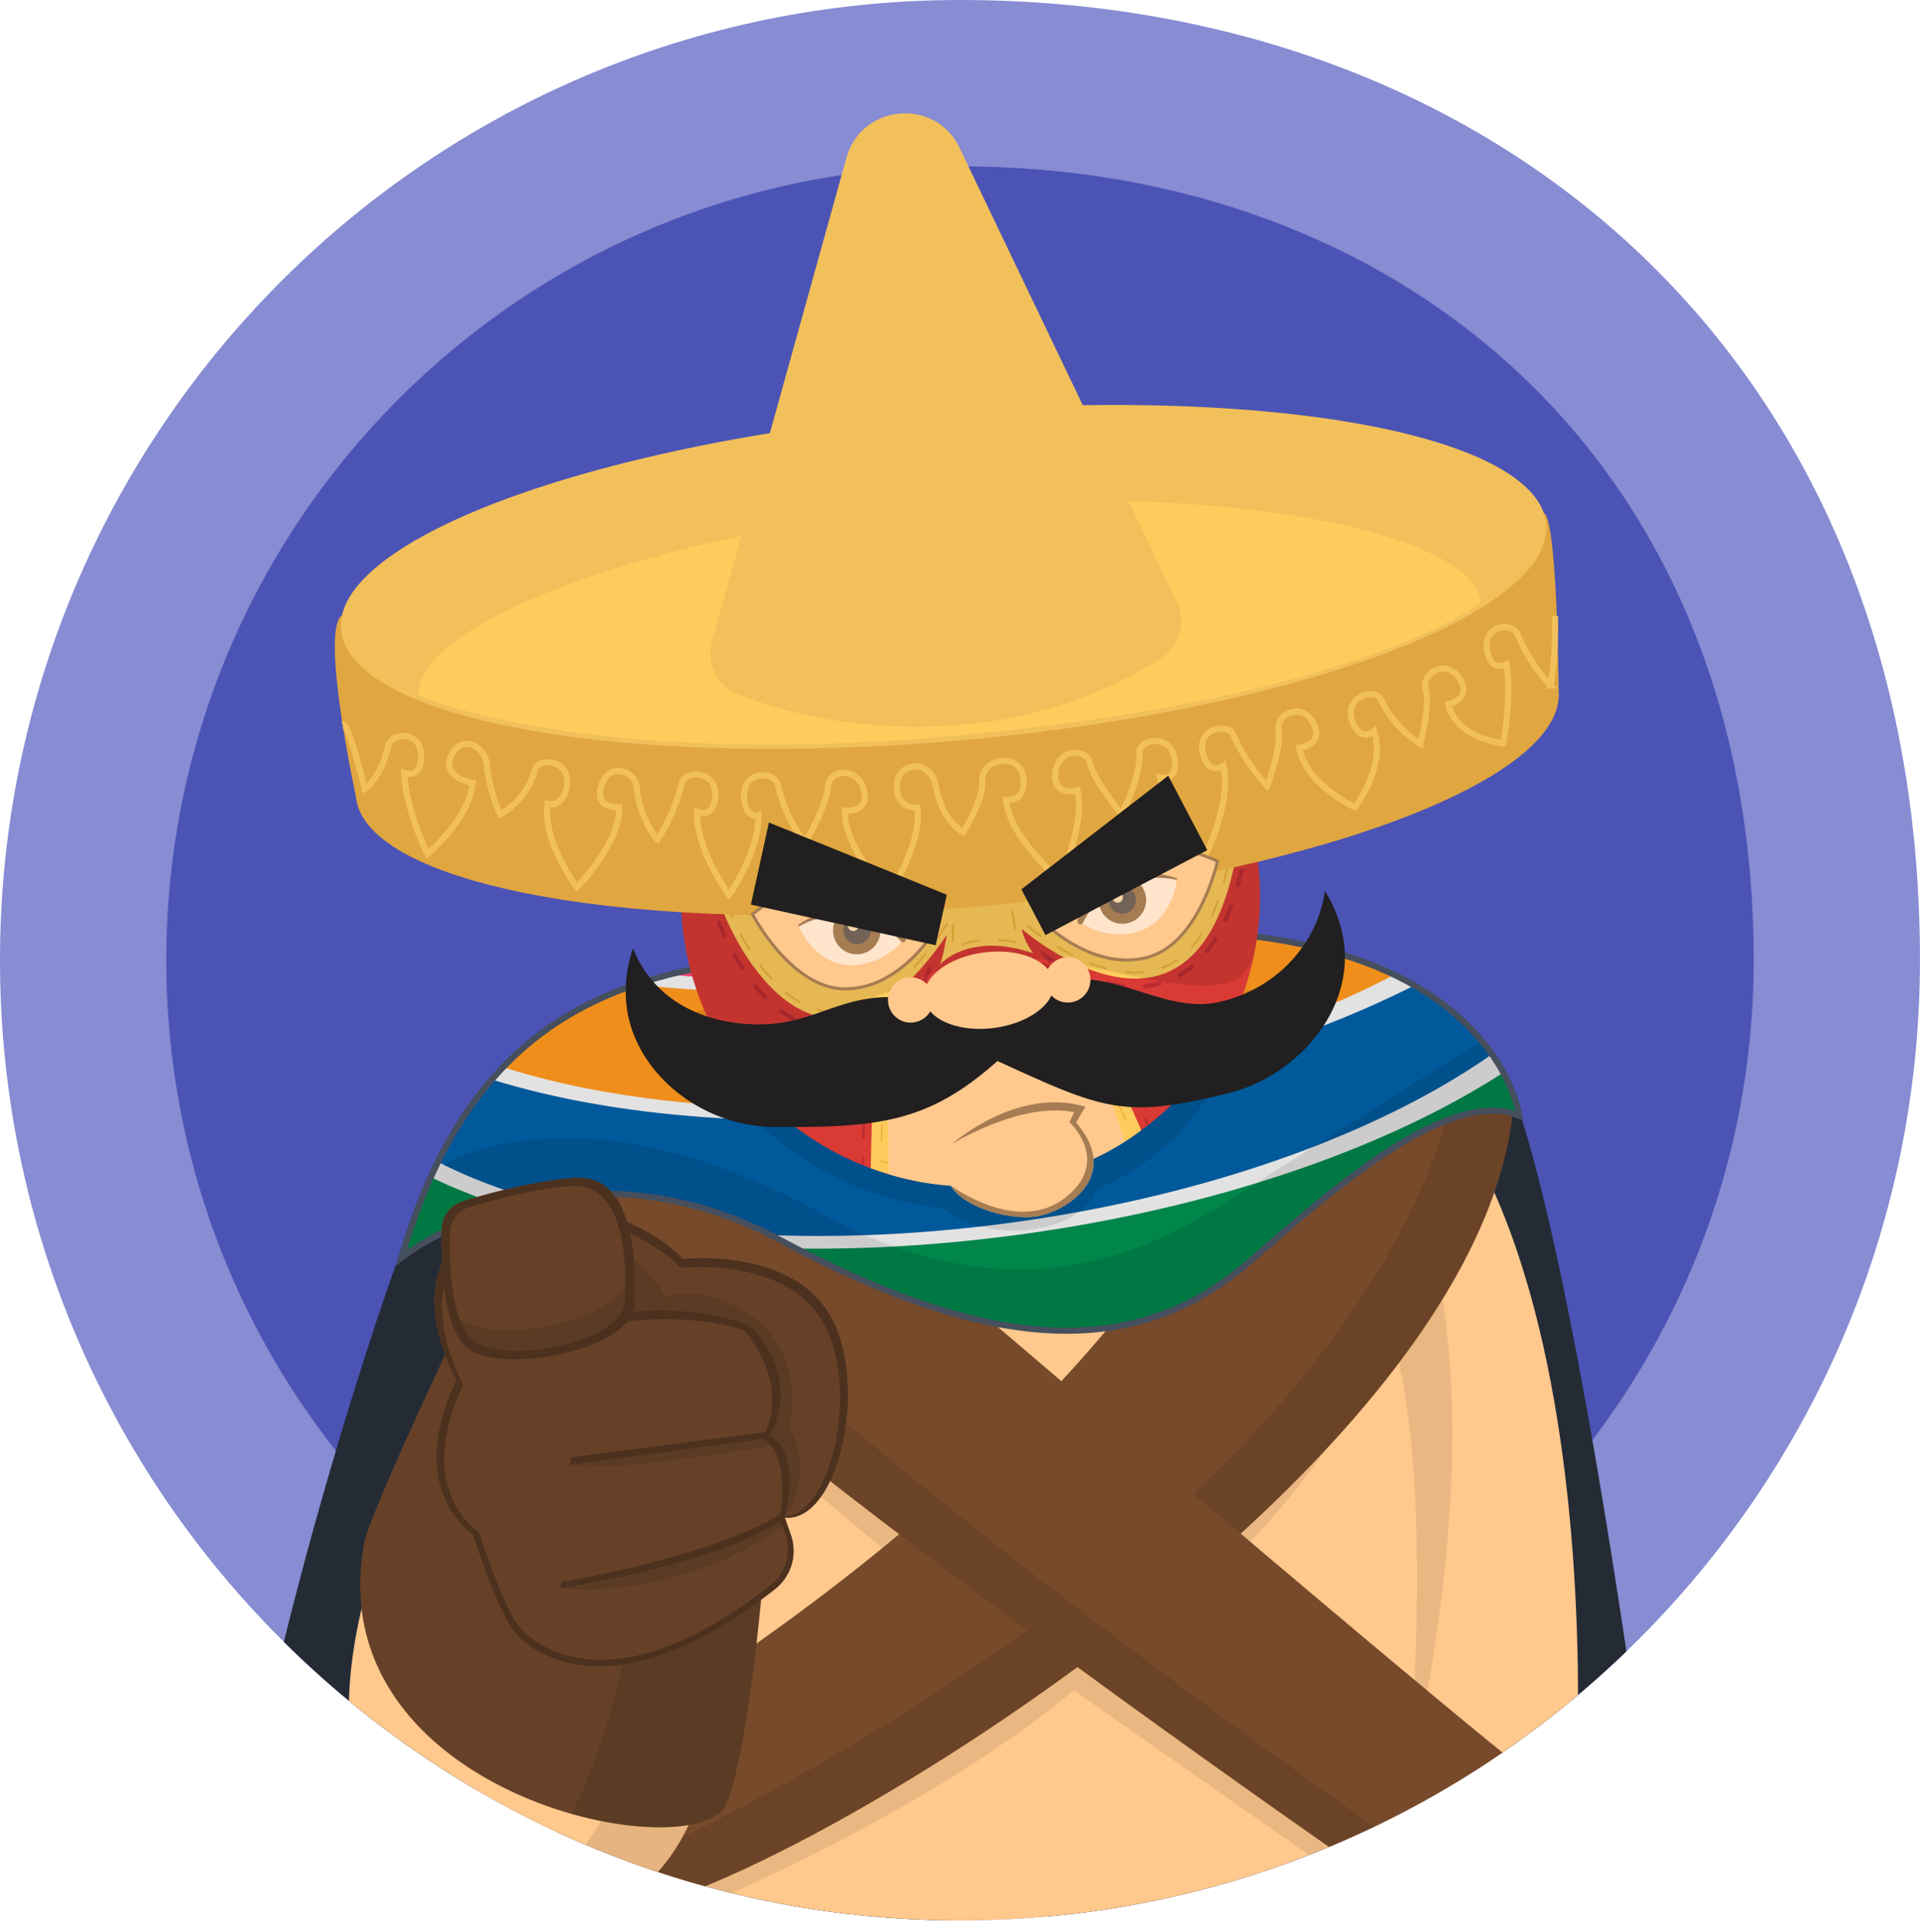 <svg xmlns="http://www.w3.org/2000/svg" xmlns:xlink="http://www.w3.org/1999/xlink" viewBox="0 0 943.02 948.67"><defs><style>.cls-1{fill:#111aa8;}.cls-1,.cls-4{opacity:0.5;}.cls-16,.cls-19,.cls-2,.cls-20,.cls-23,.cls-24,.cls-25,.cls-27,.cls-36{fill:none;}.cls-3{clip-path:url(#clip-path);}.cls-4{fill:#101d99;}.cls-5{fill:#242b35;}.cls-28,.cls-6{fill:#ffc88c;}.cls-32,.cls-7{fill:#211f1f;}.cls-7,.cls-9{opacity:0.1;}.cls-8{fill:#774a2b;}.cls-10{fill:#e2e2e2;}.cls-11{clip-path:url(#clip-path-2);}.cls-12{fill:#00854a;}.cls-13{fill:#00599b;}.cls-14{fill:#ef8e1b;}.cls-15{fill:#ec3f6c;}.cls-16{stroke:#454f5e;}.cls-16,.cls-19,.cls-20,.cls-23,.cls-24,.cls-25,.cls-27,.cls-28,.cls-36{stroke-miterlimit:10;}.cls-16,.cls-23,.cls-24{stroke-width:3px;}.cls-17{fill:#d93a34;}.cls-18{fill:#fecc5c;}.cls-19,.cls-25{stroke:#edb23b;}.cls-19,.cls-20,.cls-25,.cls-36{stroke-dasharray:9;}.cls-20,.cls-36{stroke:#ba2b32;}.cls-20{stroke-width:2px;}.cls-21{fill:#e0a63f;}.cls-22{fill:#f2c05a;}.cls-23{stroke:#ebd280;}.cls-24{stroke:#f2c05a;}.cls-25{stroke-width:0.75px;}.cls-26{fill:#a67c52;}.cls-27{stroke:#6d4b25;}.cls-28{stroke:#a67c52;stroke-width:1.5px;}.cls-29{fill:#ffe5cc;}.cls-30{fill:#736357;}.cls-31{fill:#f7d3a9;}.cls-33{fill:#664128;}.cls-34{fill:#4c311e;}.cls-35{clip-path:url(#clip-path-3);}</style><clipPath id="clip-path"><path class="cls-1" d="M943,471.51C943,731.92,731.92,943,471.51,943S0,731.92,0,471.51,211.1,0,471.51,0,943,173.77,943,471.51Z"/></clipPath><clipPath id="clip-path-2"><path class="cls-2" d="M746.2,547.83s-15-113.82-241.71-86.45c-124.61,15-256.91-17.14-307.31,156.15,0,0,81.93-64.5,186.2-8.53s174.5,58.45,230,10.85C644.9,592.8,709.36,532.49,746.2,547.83Z"/></clipPath><clipPath id="clip-path-3"><circle class="cls-2" cx="476.68" cy="440.18" r="142.19" transform="translate(-47.65 822.36) rotate(-78.81)"/></clipPath></defs><title>Reylero_sponsors</title><g id="Layer_2" data-name="Layer 2"><g id="Capa_2" data-name="Capa 2"><path class="cls-1" d="M943,471.51C943,731.92,731.92,943,471.51,943S0,731.92,0,471.51,211.1,0,471.51,0,943,173.77,943,471.51Z"/><g class="cls-3"><path class="cls-4" d="M861.34,471.51c0,215.3-174.54,389.84-389.84,389.84S81.67,686.81,81.67,471.51,256.21,81.67,471.51,81.67,861.34,225.34,861.34,471.51Z"/><path class="cls-5" d="M727.35,509.76c-32.25-17.67-83.6-63.27-222.87-48.39-124.8,13.33-258.16-17.83-308.55,155.46,0,0-47,127.92-76.75,280.44,0,0,394.12,120.54,687.67-30.27C806.85,867,761.85,528.67,727.35,509.76Z"/><path class="cls-6" d="M218.93,664c23.16-226.09,215.89-173.37,375.2-179.75,208.07-8.33,179.64,398.31,179.64,398.31s-200.86,104.67-530.35,40C243.41,922.53,207.95,771.14,218.93,664Z"/><path class="cls-7" d="M539.27,824.28c59.49-43.56,124-114.39,143.92-170.28,23,75.79,8,223,8,223s72.6-279.33-45.33-351c-36.76,61-82.68,135.77-191.36,231.57L243.58,569.67c-3.17,5-8.77,18.16-8.77,18.16,33,35.43,206.77,179.11,206.77,179.11-25.71,21.64-63.73,53.92-96.39,77.72l-21.12,89,20.47,2.25S454.24,891.12,527.41,830L657.56,921.1l16.16-3Z"/><path class="cls-8" d="M658.4,485.59c-45,31.48-57.59,189-378.63,381A14,14,0,0,0,273.4,875c-4.17,15.56,3.6,57.69,28.29,62.43,48.51,9.32,417-201.12,441-388.36C744.17,537.47,678.69,471.41,658.4,485.59Z"/><path class="cls-9" d="M284.67,925.84c4.39,5.89,10,10.24,17,11.58,48.51,9.32,417-201.12,441-388.36.61-4.75-24.19-32.42-24.19-32.42C676.19,763.33,284.67,925.84,284.67,925.84Z"/><path class="cls-8" d="M308.67,499.36a9.15,9.15,0,0,1,6.23,2.2C342.23,524.82,649.19,789,741.8,863.67c4.12,3.32-9.31,62.28-72.11,55,0,0-444.25-306.36-428.4-355.21C256,518,294,499.84,308.67,499.36Z"/><path class="cls-9" d="M702.15,915.89c-9,3-19.69,4.22-32.46,2.73,0,0-444.25-306.36-428.4-355.21,2.81-8.66,10.65-23.08,10.65-23.08C378.53,695,702.15,915.89,702.15,915.89Z"/><path class="cls-10" d="M746.2,547.83s-15-113.82-241.71-86.45c-124.61,15-256.91-17.14-307.31,156.15,0,0,81.93-64.5,186.2-8.53s174.5,58.45,230,10.85C644.9,592.8,709.36,532.49,746.2,547.83Z"/><g class="cls-11"><path class="cls-12" d="M499.24,606.43c-155.69,20.8-292.67-8.26-337.68-66.27a68.78,68.78,0,0,0-.52,21.27c10.72,80.23,164.06,125.95,342.49,102.11S817.92,555.33,807.2,475.09A67.71,67.71,0,0,0,804,461.67C769.79,526.5,648.91,586.43,499.24,606.43Z"/><path class="cls-13" d="M490.82,543.47c-155.69,20.8-292.67-8.26-337.68-66.27a68.78,68.78,0,0,0-.52,21.27c10.72,80.23,164.06,125.95,342.49,102.11S809.51,492.37,798.79,412.14a67.71,67.71,0,0,0-3.22-13.42C761.38,463.55,640.5,523.47,490.82,543.47Z"/><path class="cls-14" d="M482.43,480.62c-155.69,20.8-292.67-8.26-337.68-66.27a68.78,68.78,0,0,0-.52,21.27c10.72,80.23,164.06,125.95,342.49,102.11S801.11,429.52,790.39,349.28a67.71,67.71,0,0,0-3.22-13.42C753,400.7,632.1,460.62,482.43,480.62Z"/><path class="cls-15" d="M474,417.71c-155.69,20.8-292.67-8.26-337.68-66.27a68.78,68.78,0,0,0-.52,21.27c10.72,80.23,164.06,125.95,342.49,102.11S792.7,366.61,782,286.38A67.71,67.71,0,0,0,778.76,273C744.57,337.79,623.69,397.71,474,417.71Z"/></g><path class="cls-9" d="M746.2,547.83s-3.72-15-19.1-36.33c0,0-48.39,30.14-121.17,76.5-35.89,22.86-103.5,62.38-202.75,7.75C280.59,528.27,213.44,574,213.44,574a291.2,291.2,0,0,0-16.26,43.53S279.11,553,383.38,609s174.5,58.45,230,10.85C644.9,592.8,709.36,532.49,746.2,547.83Z"/><path class="cls-16" d="M746.2,547.83s-15-113.82-241.71-86.45c-124.61,15-256.91-17.14-307.31,156.15,0,0,81.93-64.5,186.2-8.53s174.5,58.45,230,10.85C644.9,592.8,709.36,532.49,746.2,547.83Z"/><path class="cls-9" d="M614.41,485.84s-29.72,10.12-105.15,0c-95.36-12.79-171.35,12-171.35,12,16.85,47.85,58.86,83.06,112.23,93.62q7,1.38,13.82,2.18c7.53,6.43,19.92,10.63,33.94,10.63,20.17,0,37-8.69,40.78-20.23C576.85,567.82,604.91,533.82,614.41,485.84Z"/><circle class="cls-17" cx="476.68" cy="440.18" r="142.19" transform="translate(-47.65 822.36) rotate(-78.81)"/><path class="cls-18" d="M355.76,449S397.87,556.59,465,459.17c0,0-2.09,12.74-3.59,14.74,0,0,13.83-16.76,46.09-5.81a30.85,30.85,0,0,1-5.72-12s84.93,74.18,105.39-36c0,0-55.77-37.79-105.51,7.46l-37.13,3.31S388.44,392,355.76,449Z"/><path class="cls-19" d="M410.07,497c-28.94,0-47.59-40-51-47.79,11.29-18.77,28.91-28.28,52.42-28.28,26.61,0,51.41,12.46,51.66,12.58l.77.39,39-3.47.75-.68c15.66-14.24,33.54-21.46,53.15-21.46,22.91,0,41.51,10,47,13.24-7.31,37.15-22.91,56-46.39,56-26.23,0-53.42-23.45-53.69-23.68l-6.55-5.71,1.63,8.54a28.17,28.17,0,0,0,2.15,6.49,61.61,61.61,0,0,0-14-1.72,42.19,42.19,0,0,0-19.67,4.49,38.86,38.86,0,0,0,.73-6.71v-9.64l-5.47,7.94C444.49,483.68,426.83,497,410.07,497Z"/><path class="cls-20" d="M408,505c-36.26,0-55.25-52.5-56-54.73l-.61-1.73.91-1.59c12.59-21.94,32.52-33.06,59.23-33.06,25.45,0,48.57,10.33,53.78,12.83L500,423.63c16.75-14.85,35.87-22.38,56.85-22.38,29.41,0,51.65,14.84,52.58,15.47l2.17,1.47-.48,2.57c-4.17,22.49-11.39,39.26-21.45,49.86a42.87,42.87,0,0,1-32.21,13.85c-16.22,0-32.23-7.69-43.37-14.62l5.22,6.46-13.08-4.43a40.45,40.45,0,0,0-13-2.25c-20.91,0-32.9,18.55-33,18.74L453,485.23c.47-1.8,2-5.91,4.11-11.05C440.41,494.67,424,505,408,505Z"/><path class="cls-9" d="M616.16,467.78c-7.72,37.44-79.39-2.13-130.29,2.68-46.28,4.38-122.56,66.89-140.28,24.82A142.21,142.21,0,0,1,504.27,300.7C581.31,315.94,632,390.87,616.16,467.78Z"/><path class="cls-21" d="M765.53,339.16c3.89,44.38-125.22,91.94-288.36,106.22s-298.55-10.12-302.43-54.5c0,0-17.59-81.67-6.77-88.73s136.86,52.52,300,38.24S751.74,248.89,758.33,252,765.53,339.16,765.53,339.16Z"/><ellipse class="cls-22" cx="463.47" cy="283.26" rx="297.11" ry="80.67" transform="translate(-22.94 41.5) rotate(-5)"/><path class="cls-18" d="M727.21,295.86s-58.45,46.93-257.42,65.32c-182.68,16.88-264-19.73-264-19.73-3-33.7,110.63-79.69,254.61-92.29S724.26,262.16,727.21,295.86Z"/><path class="cls-23" d="M365.31,433.63"/><path class="cls-24" d="M763.73,302.48c.51,22.3-2.27,34.1-2.27,34.1a86.48,86.48,0,0,1-16.08-25.12c-2.66-6.23-18.07-4.89-14.69,9.27,2.29,9.59,9.31,5.37,9.31,5.37,2.49,18.33-1.73,38.8-1.73,38.8s-22.46-1.86-27-19.08c0,0,12.18-2.56,5.61-12.61s-18.88-2.86-16.63,5.4-2.68,26.66-2.68,26.66a54,54,0,0,1-19.38-21.8c-2.93-6.1-19.37-1.28-13.44,12,4,9,10.14,3.56,10.14,3.56,5.83,17.56-9.43,37.39-9.43,37.39s-24.59-11.63-27.29-29.23c0,0,12.38-1.28,6.9-12s-18.48-4.81-17.1,3.64-5.53,27.16-5.53,27.16a90.6,90.6,0,0,1-16.65-25.18c-2.74-6.19-19.13-3.29-14.61,10.55,3.06,9.37,9.71,4.6,9.71,4.6,4,18.07-8.39,43-8.39,43s-19.67-18.82-22.72-37.06c0,0,8,1.95,7.3-7.89-1-14.52-18.08-11.09-17.49-4.35,1,11.54-8.73,30.05-8.73,30.05s-13.51-16.24-15.38-24.6-16-7.5-17.1,4.45,10.86,8.53,10.86,8.53c4.05,17.33-9.09,43.71-9.09,43.71s-24.63-21.21-25.94-39c0,0,9.68,1.47,8.46-10.7-1.3-12.92-21.26-10.16-20.22,1.77.75,8.53-9.36,24.8-9.36,24.8s-10.15-4.81-13.51-22.8c-2.56-13.76-20.27-12.1-19.06,1.67.86,9.82,10,9.08,10,9.08,2.54,18.32-14.22,42.48-14.22,42.48s-22.23-23.28-21.25-41.06c0,0,12.38,1.29,9.21-10.28s-17.22-10-17.61-1.41-10.87,26.9-10.87,26.9-8.36-6.25-13.82-28.08c-1.68-6.73-18-7.15-16.47,7.32,1.07,9.8,7,7.85,7,7.85.17,18.5-14.38,39.09-14.38,39.09s-16.5-22.37-15.73-40.86c0,0,7.38,3.54,8.76-6.22,2-14.41-14.61-14.42-16.22-7.85a90.6,90.6,0,0,1-12,27.69S314.4,403,312.74,386.5c-.85-8.52-13.93-12.08-17.47-.61s8.87,10.58,8.87,10.58c.4,17.8-20.79,39.19-20.79,39.19s-17.1-22.72-14.41-41c0,0,6.79,2.28,9.19-7.28,3.53-14.12-13.49-16-15.32-9.5a36.44,36.44,0,0,1-17.17,22A81.31,81.31,0,0,1,239,374.93c-.83-8.52-12.71-14.81-17.43-3.77s10.58,13.22,10.58,13.22c-1.46,17.74-22.25,34.9-22.25,34.9s-10.58-21.21-11.31-39.69c0,0,7.64,2.93,8.23-6.9.87-14.53-14.54-13.17-16.07-6.58-3.89,16.71-11.68,21.24-11.68,21.24s-7.78-32.89-10.78-31.67"/><path class="cls-22" d="M415.75,77.49c7.38-26.52,43.69-29.71,55.57-4.88h0l106.74,223a21.69,21.69,0,0,1-7.68,27.5c-18.34,12-52.84,29.6-101.63,33.08-48.42,3.46-85.65-7.16-106.18-15.26a21.66,21.66,0,0,1-12.89-26l66.06-237.5Z"/><path class="cls-18" d="M427.67,573.67l.95-40s-8.3.74-8.43-4c0,0,.9-6.15,11.52-3.84,17.27,3.76,105.93-13,111.21-14,6-1.11,6.8,7.46,2.11,8L560.55,555S504,601.31,427.67,573.67Z"/><path class="cls-25" d="M476.71,577.47a138,138,0,0,1-44-7.32l.92-39c1.5.14,3.24.21,5.24.21,23,0,77.39-9.54,99.71-13.64l15.74,35.61C545.23,559.69,516.15,577.47,476.71,577.47Z"/><path class="cls-6" d="M436.42,576.56l-.32-41.3s-8.3.74-8.43-4c0,0-.26-10.29,10.36-8,17.27,3.76,93.83-10.5,99.11-11.48,6-1.11,8,11.6,3.27,12.12l12.11,36.57S502,596.58,436.42,576.56Z"/><path class="cls-6" d="M466.8,582c6.57,10.86,27,16.34,39.63,15.6,15.23-.88,45.57-19.36,22.1-46.41l4.56-7.75c-33.59-10.13-65.47,18.27-65.47,18.27"/><path class="cls-26" d="M466.8,582c6.57,10.86,27,16.34,39.63,15.6,15.23-.88,45.57-19.36,22.1-46.41l4.56-7.75c-33.59-10.13-65.47,18.27-65.47,18.27s33.82-21,60-15.57L525.27,551s20.78,19-1.83,36.93C499.67,606.79,466.8,582,466.8,582Z"/><path class="cls-27" d="M502,719.22"/><path class="cls-28" d="M458.22,458.22s-16.67,27.34-43.11,27.37-45.53-36.65-45.53-36.65,27.44-23.41,49.75-18.65S458.22,458.22,458.22,458.22Z"/><path class="cls-29" d="M392.3,454.74s7,18,24.19,19.11,27.09-12.26,27.09-12.26S422.77,437.3,392.3,454.74Z"/><path class="cls-26" d="M444.69,462h0a1.44,1.44,0,0,1-2.18.3c-11.38-13.22-33.15-16.8-49.79-7.53-.44.24-1-.37-.62-.69,20.27-13.95,42-6.66,52.2,5.77C444.85,460.48,445.18,461.27,444.69,462Z"/><circle class="cls-26" cx="420.8" cy="456.91" r="11.66" transform="translate(-55.07 856.15) rotate(-87.35)"/><circle class="cls-30" cx="420.9" cy="456.91" r="6.72" transform="translate(-54.97 856.24) rotate(-87.35)"/><circle class="cls-31" cx="419.04" cy="454.64" r="2.56" transform="translate(-161.88 242.92) rotate(-27.31)"/><circle class="cls-31" cx="425.76" cy="448.95" r="4.93" transform="translate(-158.52 245.37) rotate(-27.31)"/><polygon class="cls-32" points="459.57 464.15 368.8 444.18 377.66 403.88 465.03 439.35 459.57 464.15"/><path class="cls-28" d="M514.84,454.86s23.2,22.07,48.74,15.24S598,422.87,598,422.87s-32.58-15.48-52.88-5.09S514.84,454.86,514.84,454.86Z"/><path class="cls-29" d="M578,431.94s-1.72,19.28-17.87,25.11-29.43-4.19-29.43-4.19S543.87,423.72,578,431.94Z"/><path class="cls-26" d="M529.73,453.53h0a1.44,1.44,0,0,0,2.18-.32c7.23-15.87,27.12-25.41,45.69-21.16.49.11.86-.64.4-.83-23.37-7.72-42.15,5.35-48.5,20.14C529.16,452.15,529.06,453,529.73,453.53Z"/><circle class="cls-26" cx="551.25" cy="442" r="11.66" transform="translate(-113.43 202.34) rotate(-18.9)"/><circle class="cls-30" cx="551.15" cy="442.02" r="6.72" transform="translate(-113.44 202.31) rotate(-18.9)"/><circle class="cls-31" cx="548.97" cy="440.7" r="2.56" transform="translate(11.12 894.91) rotate(-78.94)"/><circle class="cls-31" cx="544.27" cy="435.74" r="4.93" transform="translate(12.19 886.28) rotate(-78.94)"/><polygon class="cls-32" points="513.48 459.17 592.96 417.45 573.78 380.91 501.67 436.68 513.48 459.17"/><path class="cls-6" d="M258.76,622.89c-71.88,105.29-90,178.08-87.16,226.92A99.84,99.84,0,0,0,203.3,917a20.45,20.45,0,1,0,35.08,21,87.81,87.81,0,0,0,54.59.45c60.88-19.21,64-107.65,69.44-188.49Z"/><path class="cls-9" d="M258.76,622.89,362.41,750C357,830.81,353.85,919.25,293,938.46a87.81,87.81,0,0,1-54.59-.45S387.8,916.5,258.76,622.89Z"/><path class="cls-33" d="M376.53,753.89S369.85,850.75,357.19,885s-200.67-1.67-178.44-126.92c2.88-16.24,56.76-128.68,56.76-128.68Z"/><path class="cls-9" d="M280.64,890.67c37.23,10.58,71.4,8.26,76.55-5.67,12.67-34.25,19.35-131.11,19.35-131.11l-72.87-41.34C328.59,801.33,280.64,890.67,280.64,890.67Z"/><path class="cls-33" d="M405.89,643.09c-20.89-30.71-72.13-23.36-72.13-23.36-15.81-18.9-79.26-48.66-112.49-6.16-19.44,24.87,3,64.39,3,64.39s-26.82,47.67,8.12,75.68c0,0,10.76,34.44,19.53,46.56s50,42.11,128.83-20a23.78,23.78,0,0,0,7.67-26.53l-3-8.49C412.73,747.81,427.9,675.46,405.89,643.09Z"/><path class="cls-9" d="M275.19,779.92S332.69,787,385,749l-2.22-4.25S379.65,757.41,275.19,779.92Z"/><path class="cls-9" d="M279.85,719.22s4.81,5.78,99.46-9.22L377,706.41Z"/><path class="cls-9" d="M387.8,701.38s8.76-34.87-17.24-54S326.19,637,326.19,637c-.62-5.87-16.17-20.17-16.17-20.17.83,6.83-2,30.33-2,30.33,35-4.5,59.33,5.17,59.33,5.17l.67.83v.09s20.7,24.42,8.59,51.2c0,0,14.38,15.64,8.88,40.72C385.49,745.17,401.31,723.88,387.8,701.38Z"/><path class="cls-34" d="M263.19,654.88c60.71-23,104.83-4.13,104.83-4.13s27.46,25,9,55.66l-97.13,12.82.54-3.66,95.53-12.38s12.17-22.46-10.14-49.68c0,0-42.12-17.57-112.18,8.71Z"/><path class="cls-34" d="M275.19,779.92s81.43-12.53,110.3-34.74c0,0,9.12-33.58-8.88-40.72l-2.72,1.35s14.41,6,9.25,37.77c0,0-25.67,18.53-107.35,33.27Z"/><path class="cls-34" d="M405.89,643.09c-20.89-30.71-70.7-24.85-70.7-24.85-15.81-18.9-80.69-47.17-113.92-4.67-19.44,24.87,3,64.39,3,64.39s-26.82,47.67,8.12,75.68c0,0,10.76,34.44,19.53,46.56s50,42.11,128.83-20a23.78,23.78,0,0,0,7.67-26.53l-3-8.49C412.73,747.81,427.9,675.46,405.89,643.09ZM382.8,744.75l2.86,8.17a22.89,22.89,0,0,1-7.38,25.54c-75.91,59.8-115.6,30.93-124,19.26s-18.8-44.83-18.8-44.83c-33.63-27-7.82-72.87-7.82-72.87S206,642,224.7,618c32-40.92,94.11-13.58,109.34,4.62,0,0,48.29-5.76,68.4,23.8C423.64,677.63,409,747.29,382.8,744.75Z"/><path class="cls-33" d="M227.43,589.83a14.88,14.88,0,0,0-10.54,13.87c-.43,17.59.66,51.64,14.78,59.67,19.26,11,78.92-1.29,79.89-22.69.95-20.85.1-64.67-29.75-62.24C261.89,580.05,239.87,586,227.43,589.83Z"/><path class="cls-9" d="M222.44,645.25s11.63,13.49,48.07,5.49,38.18-22.49,38.18-22.49,10.5,28-35.25,34.75S224.69,654,222.44,645.25Z"/><path class="cls-34" d="M234.34,659.64c-12.84-7.3-13.83-38.26-13.44-54.25a13.53,13.53,0,0,1,9.58-12.61c11.31-3.45,31.34-8.89,49.45-10.36,27.14-2.21,27.92,37.64,27.05,56.59C306.09,658.47,251.85,669.6,234.34,659.64Zm77.23-19c.95-20.85.1-64.67-29.75-62.24-19.92,1.62-41.94,7.6-54.38,11.4a14.88,14.88,0,0,0-10.54,13.87c-.43,17.59.66,51.64,14.78,59.67C250.93,674.32,310.59,662.08,311.57,640.68Z"/><g class="cls-35"><path class="cls-36" d="M476.71,586.47a147.74,147.74,0,0,1-50.4-9l-2.71-1,.92-38.9c-6-.87-8.25-4.42-8.34-7.78v-.35l.05-.34c.39-2.69,3.23-7.78,11.13-7.78a24.64,24.64,0,0,1,5.19.61,31.69,31.69,0,0,0,6.36.46c24,0,84.68-11,102.69-14.35l.57-.11a9.7,9.7,0,0,1,1.77-.17,8.34,8.34,0,0,1,6.15,13.69l15.34,34.71-2.35,1.93C561.67,559.24,527.84,586.47,476.71,586.47Z"/></g><path class="cls-32" d="M659.44,459.11a65.16,65.16,0,0,0-8.67-21.61c-3.9,26.38-24,48-51.47,54.42-30.9,7.18-56.65-23-94.08-5.92a80.25,80.25,0,0,1-49.4,5.64c-40.47-8.27-51.23,11.38-83,11.37-28.21,0-52.14-12.56-61.9-37.37a65.16,65.16,0,0,0-3.56,23c.91,36.06,36.06,64.34,72.13,64.7,52.19.53,76.6-2.24,110.43-32.36,52.62,24.17,62.05,28.3,112.77,16C637.77,528.45,666.71,494.44,659.44,459.11Z"/><path class="cls-6" d="M523.05,470.12a11.12,11.12,0,0,0-8.4,5.79c-5.43-6.43-17.66-9.95-31.26-8.21S459,475.77,455.3,483.27a11.14,11.14,0,1,0,1.6,13.34c5.45,6.41,17.65,9.9,31.22,8.17s24.71-8.29,28.28-15.94a11.13,11.13,0,1,0,6.66-18.72Z"/></g></g></g></svg>